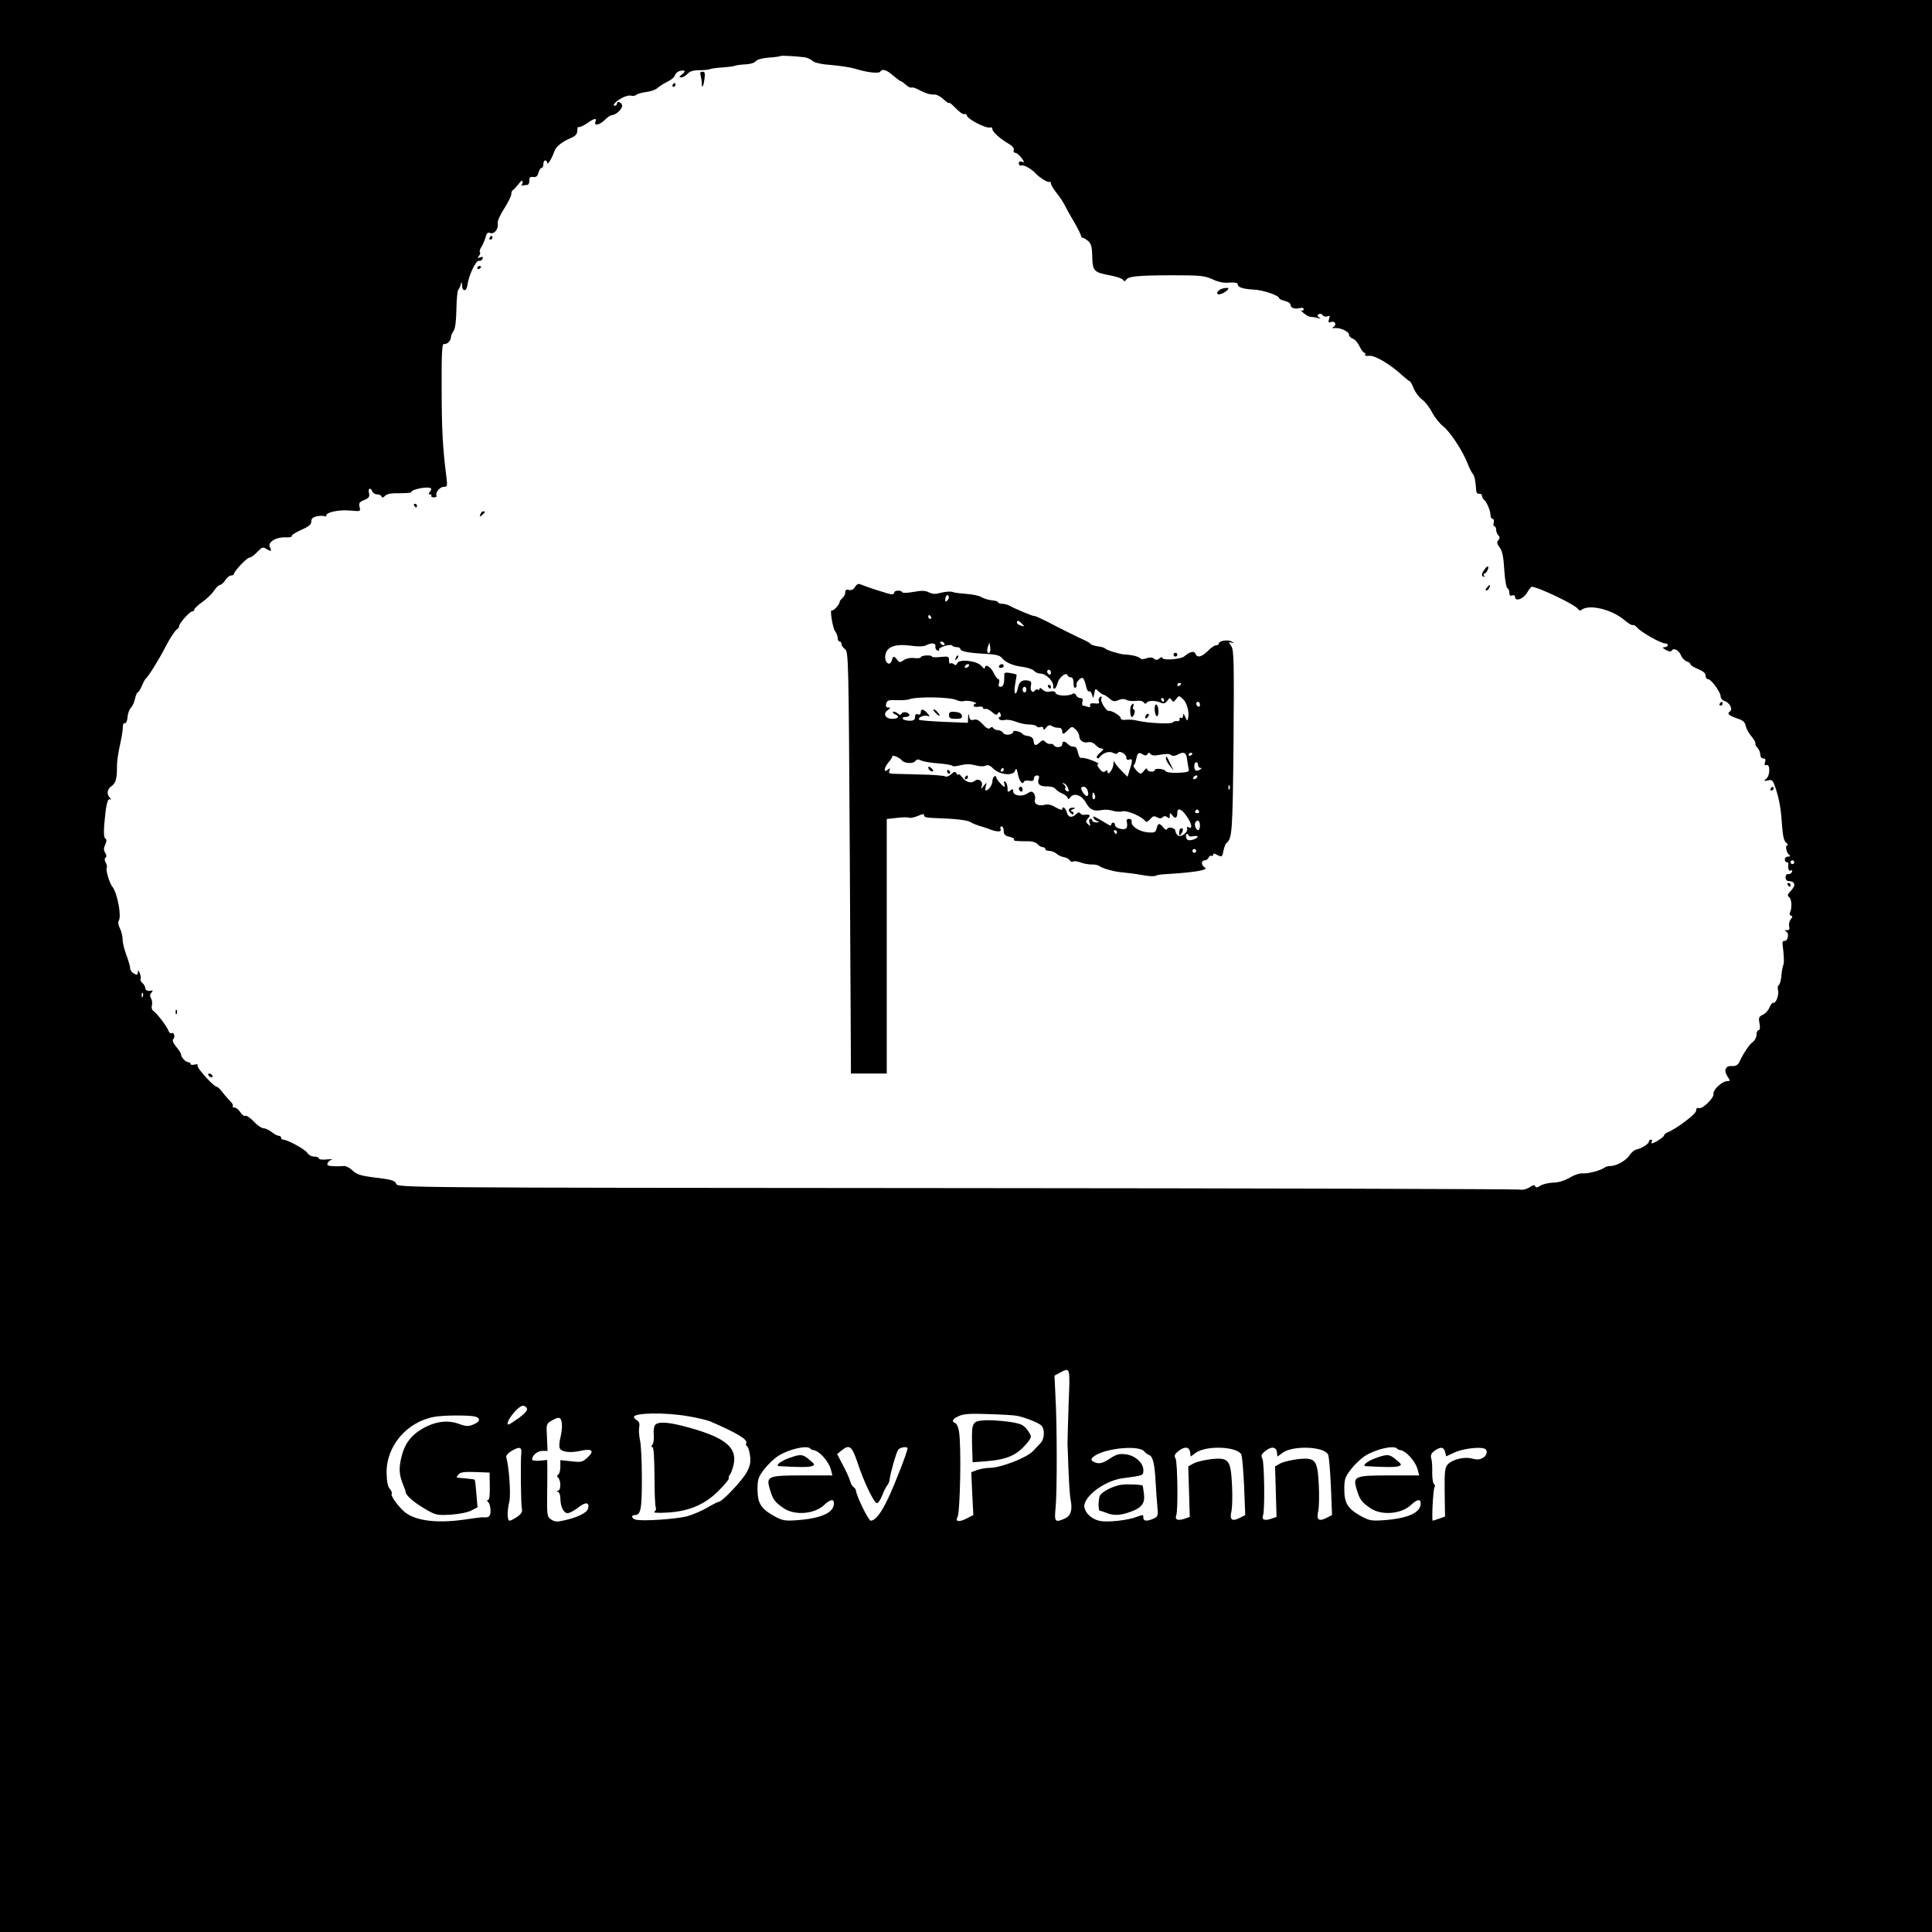 <?xml version="1.0" standalone="no"?>
<!DOCTYPE svg PUBLIC "-//W3C//DTD SVG 20010904//EN"
 "http://www.w3.org/TR/2001/REC-SVG-20010904/DTD/svg10.dtd">
<svg version="1.0" xmlns="http://www.w3.org/2000/svg"
 width="1024pt" height="1024pt" viewBox="0 0 1024 1024"
 preserveAspectRatio="xMidYMid meet">
<g transform="translate(0,1024) scale(0.1,-0.1)"
fill="#000000" stroke="none">
<path d="M0 5120 l0 -5120 5120 0 5120 0 0 5120 0 5120 -5120 0 -5120 0 0
-5120z m4262 4817 c15 -2 36 -11 45 -20 12 -10 47 -18 103 -22 47 -4 103 -13
125 -20 60 -19 123 -26 130 -15 11 17 33 11 68 -20 19 -16 38 -30 41 -30 4 0
16 -9 28 -20 12 -10 25 -17 29 -14 5 3 23 -3 41 -13 38 -19 55 -25 83 -24 11
0 32 -12 47 -26 16 -15 28 -23 28 -18 0 4 16 -8 36 -29 19 -20 40 -34 45 -31
5 4 12 -1 15 -10 8 -20 103 -67 121 -61 7 3 13 0 13 -8 0 -15 39 -50 86 -78
21 -12 31 -25 27 -34 -3 -8 1 -14 8 -14 8 0 23 -13 33 -27 17 -23 17 -26 3
-20 -12 4 -17 1 -17 -9 0 -10 6 -14 14 -11 12 5 56 -20 76 -43 18 -20 64 -49
71 -44 5 3 9 -1 9 -8 0 -7 13 -29 28 -48 16 -19 35 -48 44 -65 8 -16 31 -59
52 -93 20 -35 36 -68 36 -73 0 -5 4 -9 8 -9 5 0 18 -8 29 -17 16 -14 21 -31
22 -76 1 -82 8 -90 87 -105 38 -7 72 -18 76 -25 6 -9 10 -9 16 -1 13 20 60 24
237 25 157 0 178 -2 221 -21 31 -15 61 -21 90 -18 29 2 44 -1 44 -8 0 -17 28
-26 86 -29 48 -2 134 -31 134 -46 0 -4 14 -10 30 -14 17 -4 30 -13 30 -20 0
-17 22 -25 49 -18 13 3 21 1 21 -6 0 -7 -6 -9 -12 -6 -7 4 -2 -3 11 -14 13
-12 31 -21 41 -21 10 0 27 -3 37 -6 13 -4 15 -3 4 4 -10 7 -10 11 -1 17 7 4
16 2 20 -5 4 -7 15 -10 25 -7 13 6 15 3 9 -15 -5 -16 -3 -20 10 -15 20 8 33
-12 15 -25 -11 -7 -9 -8 6 -7 29 3 75 -18 75 -35 0 -8 9 -17 20 -21 11 -3 27
-22 36 -41 9 -19 21 -34 26 -34 5 0 7 -4 3 -10 -3 -5 6 -8 23 -6 29 4 114 -47
177 -106 17 -15 33 -28 36 -28 4 0 14 -18 22 -39 9 -21 29 -48 45 -59 15 -11
39 -41 52 -67 13 -25 40 -60 61 -76 36 -29 104 -132 129 -199 7 -19 19 -42 25
-50 11 -14 15 -34 19 -87 0 -14 7 -22 16 -20 8 1 15 -4 15 -11 0 -7 5 -16 10
-20 14 -10 35 -59 35 -82 0 -11 5 -20 11 -20 6 0 9 -9 6 -20 -3 -11 -1 -20 4
-20 5 0 9 -8 9 -18 0 -10 5 -23 12 -30 8 -8 8 -15 0 -25 -10 -11 -8 -19 6 -38
14 -18 21 -48 25 -119 3 -52 11 -96 17 -98 5 -2 10 -13 10 -24 0 -14 5 -18 15
-14 8 3 15 0 15 -7 0 -27 43 -13 63 20 10 18 22 33 25 33 33 0 233 -96 245
-117 6 -9 13 -11 20 -5 40 31 160 2 226 -54 21 -18 41 -30 45 -27 3 3 14 -3
24 -14 20 -24 125 -83 147 -83 21 0 19 -20 -2 -20 -14 -1 -12 -4 7 -15 17 -9
27 -10 31 -3 10 17 38 1 49 -26 5 -13 18 -27 29 -31 12 -3 21 -11 21 -16 0 -5
18 -16 40 -25 27 -11 40 -22 40 -35 0 -10 6 -19 14 -19 16 0 66 -69 66 -92 0
-9 9 -20 20 -23 28 -9 46 -45 29 -56 -18 -11 -4 -23 42 -38 28 -9 38 -19 42
-39 3 -15 17 -40 31 -56 14 -17 23 -33 20 -37 -2 -4 3 -14 11 -22 8 -9 15 -25
15 -36 0 -12 6 -21 16 -21 11 0 14 -6 9 -20 -4 -14 -2 -18 7 -15 21 8 21 -55
0 -72 -15 -13 -15 -14 9 -9 23 5 26 1 42 -47 19 -61 27 -106 33 -202 4 -48 10
-74 22 -82 8 -7 11 -13 5 -13 -13 0 -4 -42 11 -52 7 -5 4 -8 -6 -8 -10 0 -18
-7 -18 -15 0 -8 5 -15 10 -15 6 0 9 -3 9 -7 -4 -25 2 -43 12 -37 7 4 10 1 7
-7 -3 -8 -12 -13 -19 -12 -9 2 -15 -5 -15 -17 0 -12 7 -20 16 -20 34 0 40 -21
14 -49 -20 -21 -22 -28 -11 -36 14 -10 16 -62 4 -82 -4 -6 -1 -13 5 -16 10 -3
10 -7 -1 -20 -7 -9 -11 -26 -8 -37 4 -14 0 -20 -11 -20 -14 0 -14 -2 -3 -9 16
-10 6 -52 -12 -48 -7 1 -11 -7 -9 -18 8 -61 9 -101 4 -110 -3 -5 -8 -30 -10
-55 -2 -25 -8 -48 -14 -51 -6 -4 -7 -16 -4 -27 7 -22 -12 -74 -25 -67 -4 3
-13 -8 -20 -24 -7 -17 -24 -35 -37 -40 -20 -10 -22 -16 -16 -46 4 -23 2 -35
-5 -35 -6 0 -11 -11 -11 -24 0 -14 -9 -31 -19 -38 -19 -13 -52 -63 -71 -105
-5 -13 -18 -23 -30 -23 -33 0 -35 -1 -43 -15 -5 -9 -1 -25 9 -40 15 -23 15
-25 0 -25 -28 0 -78 -46 -74 -68 4 -21 -59 -82 -77 -75 -10 3 -15 -1 -15 -14
0 -17 -103 -95 -152 -115 -10 -4 -18 -11 -18 -16 0 -8 -52 -42 -65 -42 -3 0
-3 5 0 10 3 6 1 10 -4 10 -6 0 -11 -4 -11 -10 0 -12 -39 -37 -65 -42 -11 -2
-27 -15 -37 -29 -18 -30 -70 -59 -103 -59 -11 0 -25 -4 -30 -8 -19 -15 -86
-33 -113 -31 -16 2 -46 -7 -72 -23 -29 -16 -60 -26 -88 -26 -24 -1 -54 -8 -67
-16 -17 -11 -25 -12 -28 -3 -2 8 -11 7 -30 -6 -16 -10 -36 -15 -49 -12 -13 3
-1357 7 -2987 8 -2961 2 -2964 2 -2971 23 -7 17 -23 22 -106 32 -82 10 -103
17 -125 38 -15 14 -35 25 -45 24 -11 -1 -36 -2 -56 -1 -28 1 -36 5 -32 15 3 8
13 17 22 20 10 3 -2 3 -25 1 -24 -3 -43 0 -43 5 0 6 -11 10 -25 10 -14 0 -30
9 -37 21 -12 18 -105 69 -128 69 -6 0 -10 5 -10 10 0 6 -6 10 -12 10 -7 0 -24
9 -38 20 -14 11 -33 20 -43 20 -10 0 -34 16 -52 36 -19 20 -39 33 -44 30 -6
-4 -18 5 -27 19 -9 14 -23 25 -31 25 -8 0 -12 4 -9 8 3 5 -3 15 -12 24 -9 9
-28 30 -41 47 -13 17 -27 31 -32 31 -16 0 -109 103 -102 113 4 6 -2 8 -15 5
-12 -4 -22 -2 -22 3 0 5 -5 9 -11 9 -14 0 -39 26 -39 40 0 7 -12 26 -26 42
-16 20 -22 34 -15 41 11 11 3 39 -10 31 -5 -3 -12 3 -16 13 -8 23 -63 95 -81
106 -7 5 -10 17 -7 27 3 11 2 28 -4 38 -7 13 -7 23 2 31 7 7 8 12 2 11 -22 -5
-35 1 -35 14 0 7 -7 19 -15 26 -8 7 -13 16 -10 20 3 5 1 19 -4 32 -8 17 -10
19 -10 5 -1 -15 -5 -16 -21 -7 -11 6 -20 18 -20 28 0 9 -9 41 -20 70 -11 29
-20 66 -20 83 0 16 -6 42 -14 58 -9 17 -11 32 -6 42 15 24 -8 146 -34 179 -16
19 -37 91 -30 101 3 5 0 17 -6 28 -6 13 -7 22 0 26 6 4 5 13 -2 25 -9 14 -9
25 0 44 8 18 8 27 0 32 -7 5 -9 31 -5 78 9 101 17 137 31 129 6 -3 6 0 -1 8
-19 20 -16 46 9 63 22 16 29 42 28 108 0 21 7 70 16 110 9 40 16 83 15 95 0
13 4 22 11 20 7 -1 12 12 14 31 1 18 9 41 18 51 9 9 19 32 22 49 4 18 10 32
14 32 4 0 13 15 21 33 7 17 16 34 19 37 15 12 71 101 109 175 23 44 49 83 57
88 8 4 14 13 14 20 1 15 56 77 70 77 5 0 10 4 10 9 0 6 19 24 42 40 24 17 52
44 63 61 11 16 25 30 31 30 7 0 19 11 28 25 9 14 23 25 31 25 8 0 15 4 15 8 0
14 69 87 83 87 8 0 26 14 41 30 23 25 30 27 46 17 27 -17 32 -15 21 7 -15 26
30 55 82 53 21 -1 36 2 33 6 -3 5 19 19 49 33 42 18 55 29 55 45 0 16 8 23 31
28 17 3 35 3 40 0 5 -3 9 -1 9 5 0 17 72 31 129 25 52 -5 53 -4 47 19 -5 21
-1 27 25 37 25 11 29 17 25 37 -7 25 8 32 18 8 3 -8 14 -15 25 -15 11 0 21 -5
23 -11 3 -8 9 -7 19 3 10 11 34 15 77 14 34 0 62 2 62 6 0 14 83 31 103 21 4
-3 3 -11 -4 -19 -9 -11 -9 -14 0 -14 7 0 10 -4 7 -8 -2 -4 4 -8 14 -8 10 0 16
4 14 8 -9 15 17 48 38 48 19 0 20 4 14 53 -20 157 -25 255 -25 470 -1 184 2
238 12 234 14 -4 37 16 37 35 0 7 6 23 14 34 9 13 14 51 15 113 1 52 5 99 10
105 5 6 11 20 14 31 3 15 5 13 6 -8 1 -35 25 -32 29 4 6 49 44 129 60 127 8
-2 17 3 20 11 3 10 0 12 -13 7 -14 -5 -16 -4 -7 7 7 8 9 17 6 20 -4 4 0 17 8
29 8 13 18 36 22 51 5 22 11 27 26 22 21 -7 44 24 38 53 -2 9 13 44 34 76 21
33 38 67 38 77 0 9 3 19 8 21 4 2 17 16 30 32 14 19 22 23 22 13 0 -8 -3 -17
-7 -20 -5 -2 -2 -2 5 0 8 1 19 3 26 3 7 0 12 10 12 23 -1 17 4 21 20 19 16 -2
23 4 28 23 4 14 11 25 16 25 6 0 10 9 10 20 0 11 5 20 10 20 6 0 10 -6 10 -12
0 -18 25 21 37 57 9 28 39 53 96 77 19 9 27 20 27 37 0 13 3 22 6 18 4 -3 23
5 43 18 41 29 56 32 47 10 -9 -24 22 -18 50 10 14 14 30 25 37 25 24 1 60 37
54 54 -7 17 -27 22 -27 6 0 -5 -5 -10 -11 -10 -18 0 9 27 43 44 16 8 36 12 44
9 8 -3 20 -1 27 5 6 5 31 12 54 15 23 3 50 12 58 21 9 8 32 23 52 33 20 9 38
24 40 34 3 9 14 20 26 23 29 7 34 -1 11 -19 -16 -12 -16 -14 -3 -15 9 0 24 9
33 19 12 13 30 19 59 19 23 0 49 2 57 5 8 4 40 8 71 10 30 2 60 6 65 9 5 2 29
6 54 7 26 1 50 8 56 17 7 9 34 16 69 19 32 2 59 6 61 8 4 4 74 0 126 -6z
m5248 -4267 c0 -5 -4 -10 -10 -10 -5 0 -10 5 -10 10 0 6 5 10 10 10 6 0 10 -4
10 -10z m-8753 -712 c-3 -8 -6 -5 -6 6 -1 11 2 17 5 13 3 -3 4 -12 1 -19z
m4907 -2155 c-3 -98 -6 -194 -6 -213 7 -211 11 -270 17 -302 10 -52 0 -82 -30
-96 -53 -24 -58 -19 -50 58 8 81 8 438 -1 592 l-5 107 28 15 c56 30 55 32 47
-161z m-2871 -28 c4 -9 -11 -27 -42 -50 -27 -19 -51 -35 -55 -35 -27 0 47 98
75 99 9 1 19 -6 22 -14z m852 -41 c50 -8 104 -21 120 -28 141 -61 202 -97 190
-116 -3 -5 -1 -11 4 -15 6 -3 13 -25 16 -48 5 -34 2 -53 -16 -88 -21 -42 -131
-159 -150 -159 -4 0 -32 -14 -61 -31 -29 -17 -78 -38 -108 -46 -59 -15 -242
-27 -272 -17 -21 6 -24 24 -4 24 32 0 38 28 38 192 0 90 -4 182 -10 205 -5 23
-7 54 -4 69 3 18 0 29 -12 36 -9 5 -16 13 -16 18 0 22 167 25 285 4z m1745 2
c44 -9 115 -37 129 -51 20 -20 18 -72 -5 -95 -10 -11 -28 -29 -39 -41 -34 -36
-171 -89 -231 -89 -17 0 -46 -5 -64 -11 l-32 -12 5 -113 6 -114 -39 -20 c-37
-19 -60 -14 -45 9 14 24 21 376 8 453 -3 22 -12 42 -19 45 -23 9 -16 23 19 38
24 11 62 14 157 10 69 -2 136 -6 150 -9z m-2877 -3 c36 -7 34 -28 -4 -43 -26
-11 -38 -11 -79 4 -59 21 -126 12 -194 -28 -55 -32 -89 -76 -105 -136 -19 -71
-17 -103 7 -163 7 -16 12 -31 12 -35 1 -18 43 -54 100 -88 60 -35 65 -36 139
-32 44 3 90 12 109 22 l33 17 -6 71 c-3 40 -7 73 -9 75 -1 2 -23 5 -47 7 -24
2 -46 4 -48 5 -2 1 2 8 9 16 10 12 30 15 89 13 l76 -3 1 -72 c1 -47 -2 -73 -9
-73 -7 0 -7 -4 1 -12 7 -7 12 -27 12 -45 0 -31 -9 -38 -41 -35 -3 1 -50 -5
-104 -13 -139 -19 -247 -6 -305 37 -34 26 -81 89 -74 100 3 5 -1 17 -10 27
-11 12 -16 38 -17 84 -2 144 109 273 256 298 47 8 168 9 208 2z m465 -38 c2
-15 -1 -47 -7 -71 -6 -23 -8 -49 -5 -58 8 -22 54 -28 109 -16 63 14 78 1 39
-35 -27 -25 -34 -26 -86 -20 l-58 6 0 -35 c0 -19 -5 -38 -11 -42 -8 -4 -8 -9
0 -17 15 -15 14 -67 -1 -68 -10 0 -10 -2 0 -6 6 -2 12 -17 12 -33 0 -44 17
-80 38 -80 11 0 36 14 57 30 40 32 62 28 51 -8 -7 -21 -58 -46 -129 -61 -33
-8 -47 -7 -65 5 -22 14 -23 21 -22 127 1 62 1 129 1 151 l-1 38 -40 -4 c-23
-2 -40 1 -40 7 1 22 29 45 55 45 l27 0 -3 72 c-4 70 -4 72 26 89 38 22 49 19
53 -16z m-215 -156 c-5 -50 -2 -273 3 -294 4 -17 -2 -28 -24 -44 -17 -11 -35
-21 -41 -21 -13 0 -14 50 -1 104 8 36 -2 183 -16 228 -4 12 5 24 28 38 40 24
54 21 51 -11z m1531 24 c4 -5 11 -8 14 -8 33 -2 86 -61 97 -108 l7 -27 -154 0
c-188 0 -198 -4 -178 -72 17 -57 26 -69 74 -102 59 -40 164 -31 215 18 32 30
51 33 51 8 0 -49 -65 -79 -191 -89 -70 -5 -80 -3 -125 21 -70 39 -89 68 -89
142 0 54 4 65 35 106 19 25 53 58 76 72 55 35 150 57 168 39z m251 -75 c31
-96 85 -210 102 -215 6 -2 18 15 28 39 9 24 22 49 28 56 6 8 12 21 12 30 4 35
36 146 46 159 12 13 49 18 49 6 0 -16 -65 -185 -102 -263 -37 -79 -68 -119
-93 -120 -12 0 -76 131 -79 163 -1 4 -6 11 -12 15 -6 4 -15 18 -18 32 -4 14
-21 52 -38 84 l-31 59 23 19 c42 34 55 25 85 -64z m1520 59 c6 -7 17 -16 26
-19 20 -8 29 -48 34 -143 2 -38 6 -95 9 -126 5 -53 4 -57 -20 -68 -34 -15 -54
-14 -54 4 0 18 -1 18 -36 5 -45 -18 -157 -30 -195 -21 -41 9 -73 37 -81 69
-14 53 103 144 202 157 112 15 110 14 110 44 0 38 -45 78 -95 83 -32 4 -48 0
-83 -23 -31 -21 -50 -27 -68 -23 -34 9 -38 21 -12 38 64 42 237 57 263 23z
m243 -4 l3 -23 27 20 c55 40 219 34 241 -9 5 -9 11 -85 15 -168 l6 -153 -31
-16 c-40 -20 -53 -8 -42 37 4 19 6 80 3 136 -7 135 -16 148 -106 140 -35 -4
-78 -14 -95 -22 l-31 -17 4 -134 4 -134 -29 -10 c-34 -11 -51 -5 -43 17 11 27
7 282 -3 302 -9 16 -6 23 16 41 32 25 57 22 61 -7z m460 0 l3 -23 27 20 c55
40 219 34 241 -9 5 -9 11 -85 15 -168 l6 -153 -31 -16 c-40 -20 -53 -8 -42 37
4 19 6 80 3 136 -7 135 -16 148 -106 140 -35 -4 -78 -14 -95 -22 l-31 -17 4
-134 4 -134 -29 -10 c-34 -11 -51 -5 -43 17 11 27 7 282 -3 302 -9 16 -6 23
16 41 32 25 57 22 61 -7z m636 20 c4 -5 11 -8 14 -8 33 -2 86 -61 97 -108 l7
-27 -154 0 c-188 0 -198 -4 -178 -72 17 -57 26 -69 74 -102 59 -40 164 -31
215 18 32 30 51 33 51 8 0 -49 -65 -79 -191 -89 -70 -5 -80 -3 -125 21 -70 39
-89 68 -89 142 0 54 4 65 35 106 19 25 53 58 76 72 55 35 150 57 168 39z m256
-21 l5 -21 45 21 c42 19 130 31 158 20 20 -7 14 -38 -10 -50 -16 -9 -33 -9
-55 -3 -40 12 -105 -4 -130 -31 -15 -17 -17 -37 -16 -148 l2 -128 -31 -11
c-17 -6 -33 -11 -34 -11 -7 0 2 166 9 177 4 6 3 14 -3 18 -5 3 -9 30 -9 59 1
29 -1 61 -4 72 -8 22 0 36 28 52 26 15 38 10 45 -16z"/>
<path d="M3714 9838 c3 -13 6 -32 6 -42 0 -30 9 -13 14 27 4 29 2 37 -11 37
-11 0 -14 -6 -9 -22z"/>
<path d="M3565 9790 c-3 -5 -1 -10 4 -10 6 0 11 5 11 10 0 6 -2 10 -4 10 -3 0
-8 -4 -11 -10z"/>
<path d="M2595 8980 c-3 -5 -1 -10 4 -10 6 0 11 5 11 10 0 6 -2 10 -4 10 -3 0
-8 -4 -11 -10z"/>
<path d="M2530 8819 c0 -5 5 -7 10 -4 6 3 10 8 10 11 0 2 -4 4 -10 4 -5 0 -10
-5 -10 -11z"/>
<path d="M6481 8711 c-27 -7 -41 -31 -19 -31 17 0 55 26 48 33 -3 2 -16 1 -29
-2z"/>
<path d="M2195 7560 c3 -5 8 -10 11 -10 2 0 4 5 4 10 0 6 -5 10 -11 10 -5 0
-7 -4 -4 -10z"/>
<path d="M2546 7514 c-5 -14 -4 -15 9 -4 17 14 19 20 6 20 -5 0 -12 -7 -15
-16z"/>
<path d="M7873 7228 c-20 -26 -23 -37 -12 -44 8 -4 9 -3 5 4 -4 7 -3 12 2 12
10 0 25 30 19 37 -2 2 -9 -2 -14 -9z"/>
<path d="M4532 7129 c-9 -14 -20 -19 -33 -16 -13 4 -19 0 -19 -13 0 -10 -7
-23 -15 -30 -8 -7 -15 -16 -15 -21 0 -13 -33 -49 -41 -44 -12 8 3 -89 17 -110
8 -11 14 -27 14 -37 0 -10 5 -18 10 -18 6 0 10 -6 10 -14 0 -7 9 -20 19 -27
18 -14 19 -49 25 -1079 3 -586 6 -1089 6 -1117 l0 -53 95 0 95 0 0 674 0 675
54 6 c30 4 59 4 64 1 6 -3 26 1 46 9 27 12 35 12 34 3 -2 -9 16 -13 62 -14 99
-3 169 -11 183 -21 7 -5 32 -16 57 -23 25 -7 49 -16 55 -19 5 -2 19 -6 31 -7
16 -2 21 2 17 12 -3 8 0 14 6 14 6 0 11 -11 11 -24 0 -19 7 -26 30 -31 17 -4
28 -10 25 -15 -5 -7 7 -9 81 -9 17 0 37 -7 44 -16 7 -8 19 -15 26 -15 8 0 14
-4 14 -10 0 -5 10 -10 22 -10 12 0 29 -7 38 -15 9 -8 26 -16 39 -18 12 -2 26
-9 31 -17 4 -7 12 -10 18 -6 6 3 23 1 39 -5 15 -6 41 -11 58 -11 16 1 34 -3
40 -7 17 -14 82 -32 127 -35 24 -2 70 -8 102 -14 32 -6 64 -8 70 -4 6 4 31 8
56 9 151 9 229 22 206 35 -20 11 -21 38 -1 38 9 0 18 7 21 15 4 8 10 12 15 9
5 -3 9 0 9 6 0 7 6 8 19 0 28 -14 29 -14 36 23 4 17 10 34 14 37 32 26 34 54
39 538 3 429 2 486 -12 507 -15 23 -15 24 1 19 17 -5 17 -5 1 6 -19 11 -68 4
-68 -11 0 -5 -6 -9 -14 -9 -8 0 -28 -13 -44 -30 -33 -33 -57 -38 -66 -15 -6
17 -31 11 -59 -14 -20 -16 -117 -23 -117 -7 0 5 -7 3 -15 -4 -11 -9 -18 -10
-29 -1 -9 8 -22 8 -39 2 -16 -6 -28 -6 -34 0 -10 10 -46 19 -83 20 -26 2 -95
23 -101 31 -3 4 -20 10 -38 12 -18 2 -36 8 -40 12 -3 5 -17 14 -31 20 -34 15
-129 62 -203 101 -34 17 -63 30 -65 28 -3 -3 -98 36 -134 56 -10 5 -27 9 -38
9 -11 0 -20 4 -20 8 0 4 -15 9 -32 10 -18 2 -42 9 -54 16 -11 8 -48 16 -80 18
-33 3 -64 6 -70 9 -13 6 -44 4 -77 -5 -19 -6 -37 -4 -53 4 -18 10 -37 11 -81
3 -33 -6 -59 -7 -61 -2 -5 12 -42 11 -42 -1 0 -5 -6 -10 -14 -10 -13 0 -133
39 -166 53 -10 5 -20 0 -28 -14z m489 -72 c-8 -8 -11 -7 -11 4 0 20 13 34 18
19 3 -7 -1 -17 -7 -23z m-86 -87 c3 -5 1 -10 -4 -10 -6 0 -11 5 -11 10 0 6 2
10 4 10 3 0 8 -4 11 -10z m481 -35 c17 -16 14 -18 -10 -9 -9 3 -16 10 -16 15
0 13 9 11 26 -6z m-411 -105 c3 -5 2 -10 -4 -10 -5 0 -13 5 -16 10 -3 6 -2 10
4 10 5 0 13 -4 16 -10z m-96 -10 c29 15 52 12 49 -6 -2 -10 3 -19 11 -22 8 -2
11 -1 8 4 -3 5 10 14 29 20 19 6 37 7 40 3 3 -5 14 -9 25 -9 10 0 19 -4 19 -9
0 -13 37 -21 125 -26 61 -3 84 -8 95 -22 21 -25 57 -41 112 -48 25 -3 52 -13
58 -20 7 -8 22 -15 34 -15 33 -1 74 -44 68 -72 -1 -5 2 -8 7 -8 5 0 12 13 16
28 6 30 46 63 53 43 2 -6 10 -11 18 -11 9 0 14 -11 14 -31 0 -18 4 -28 10 -24
6 4 8 9 6 13 -7 12 22 45 33 38 6 -4 13 -22 17 -41 3 -19 11 -32 16 -29 5 3
12 -5 16 -17 6 -23 6 -23 12 5 5 28 6 29 22 12 10 -9 21 -17 25 -17 4 0 19 -9
32 -20 20 -18 28 -19 48 -10 16 7 30 8 42 2 10 -6 33 -8 51 -6 20 3 37 0 42
-8 6 -8 10 -9 16 -1 8 12 48 12 76 -1 14 -6 23 -3 33 11 12 16 15 17 23 4 8
-13 11 -12 24 5 14 19 15 19 35 1 22 -20 36 -71 28 -103 -3 -16 -5 -15 -15 7
-8 19 -11 21 -11 7 -1 -10 -6 -15 -11 -12 -6 4 -9 1 -8 -7 2 -7 -4 -12 -14
-10 -9 1 -19 -2 -22 -7 -7 -10 -133 -4 -186 9 -19 5 -47 7 -62 5 -18 -2 -28 1
-28 9 0 12 -48 41 -62 38 -14 -3 -47 50 -41 65 4 11 3 14 -6 9 -7 -5 -10 -15
-7 -23 5 -11 -1 -14 -22 -11 -19 2 -26 -1 -24 -11 2 -9 -3 -11 -13 -7 -9 3
-20 6 -25 6 -4 0 -6 9 -3 20 4 14 0 20 -11 20 -9 0 -19 7 -22 15 -4 8 -11 12
-18 8 -22 -14 -84 -12 -90 3 -4 10 -14 12 -29 9 -16 -4 -30 -1 -41 10 -9 9
-16 11 -16 5 0 -6 -4 -9 -9 -5 -5 3 -12 1 -16 -5 -11 -18 -27 1 -21 25 4 17 1
25 -11 27 -34 8 -51 -4 -58 -38 -3 -19 -10 -32 -14 -29 -5 2 -5 26 0 51 5 26
8 48 7 49 -2 1 -17 5 -34 8 -21 4 -31 2 -31 -6 1 -46 -4 -67 -19 -67 -11 0
-14 6 -9 20 3 11 2 20 -3 20 -5 0 -17 16 -26 35 -16 33 -46 49 -46 24 0 -6 -8
-1 -18 11 -23 28 -119 39 -128 15 -5 -11 -10 -13 -19 -5 -6 5 -15 7 -18 3 -4
-3 -7 4 -7 17 0 21 -3 22 -45 18 -25 -3 -45 -2 -45 2 0 4 -13 7 -30 6 -16 -1
-30 -5 -30 -10 0 -4 -15 -6 -32 -4 -20 3 -42 -1 -57 -10 -21 -15 -24 -14 -36
1 -16 22 -22 21 -28 -3 -9 -34 -39 -14 -35 24 5 47 50 65 134 54 41 -6 71 -5
83 2z m337 -38 c-12 -11 -18 7 -10 30 l8 23 4 -23 c2 -13 1 -26 -2 -30z m-111
-72 c-3 -5 -11 -10 -16 -10 -6 0 -7 5 -4 10 3 6 11 10 16 10 6 0 7 -4 4 -10z
m435 -36 c0 -8 -4 -12 -10 -9 -5 3 -10 10 -10 16 0 5 5 9 10 9 6 0 10 -7 10
-16z m690 -58 c0 -3 -4 -8 -10 -11 -5 -3 -10 -1 -10 4 0 6 5 11 10 11 6 0 10
-2 10 -4z m-820 -31 c0 -8 -4 -15 -10 -15 -5 0 -10 7 -10 15 0 8 5 15 10 15 6
0 10 -7 10 -15z m-369 -56 c11 -5 27 -8 37 -5 9 3 31 2 47 -3 17 -5 24 -10 18
-10 -7 -1 -13 -6 -13 -11 0 -6 11 -8 25 -6 14 3 25 0 25 -5 0 -6 6 -9 13 -6 6
2 22 -5 35 -17 18 -16 25 -18 31 -7 7 10 9 9 14 -3 4 -9 2 -16 -4 -16 -6 0 -7
-5 -3 -11 3 -6 16 -8 29 -5 13 3 39 -1 59 -9 19 -8 51 -15 70 -15 19 0 37 -4
41 -10 3 -5 12 -7 20 -3 9 3 15 -1 15 -8 1 -10 5 -8 15 5 9 11 18 15 27 10 7
-5 18 -9 23 -10 6 0 16 -2 23 -2 6 -1 12 -9 12 -17 0 -20 6 -19 31 6 20 20 22
20 40 3 10 -9 19 -25 19 -34 0 -24 22 -40 47 -34 12 3 27 -2 38 -13 10 -10 22
-19 27 -19 4 -1 11 -2 15 -3 3 0 -4 -10 -17 -21 -13 -11 -20 -23 -16 -27 4 -4
10 -3 14 3 15 23 51 35 71 24 13 -7 22 -7 26 0 9 14 45 -7 45 -26 0 -10 6 -14
15 -10 18 7 19 -3 3 -53 l-12 -38 -32 32 c-17 17 -34 38 -37 46 -3 8 -6 2 -6
-12 -1 -27 -31 -65 -31 -39 0 9 -4 9 -12 2 -10 -7 -18 -3 -31 14 -13 17 -14
24 -5 25 7 0 -7 8 -32 18 -25 10 -50 16 -57 14 -8 -3 -15 7 -19 26 -4 17 -10
32 -15 32 -5 1 -13 2 -19 3 -5 0 -15 7 -22 14 -16 16 -28 15 -28 -3 0 -17 -35
-21 -45 -4 -4 5 -12 8 -18 6 -7 -2 -18 3 -26 10 -11 12 -16 12 -30 -2 -23 -20
-29 -19 -33 8 -2 15 -11 23 -28 26 -14 1 -27 6 -30 11 -8 12 -50 22 -50 12 0
-17 -44 -22 -53 -7 -4 8 -17 15 -27 15 -10 0 -22 5 -26 11 -4 7 -9 8 -17 0 -7
-7 -19 -1 -38 20 -20 22 -34 29 -48 24 -15 -4 -21 0 -24 17 -4 20 -4 19 -6 -5
l-1 -28 -126 5 c-70 3 -129 8 -132 11 -10 10 21 26 41 21 18 -4 18 -4 1 15
-21 23 -34 24 -34 3 0 -10 -6 -14 -15 -10 -10 4 -15 -1 -15 -14 0 -15 -7 -20
-29 -20 -17 0 -33 5 -36 10 -3 6 3 10 14 10 12 0 21 4 21 9 0 15 -33 23 -41 9
-6 -9 -11 -9 -23 2 -9 7 -19 10 -23 7 -3 -4 2 -9 11 -13 26 -10 18 -24 -14
-24 -38 0 -52 27 -25 46 16 12 16 14 3 14 -11 0 -15 6 -11 21 5 17 13 20 57
18 28 -1 58 1 66 5 40 15 220 12 251 -5z m1099 1 c0 -5 -2 -10 -4 -10 -3 0 -8
5 -11 10 -3 6 -1 10 4 10 6 0 11 -4 11 -10z m190 -26 c0 -8 -4 -12 -10 -9 -5
3 -10 10 -10 16 0 5 5 9 10 9 6 0 10 -7 10 -16z m-300 -264 c9 -6 17 -5 22 3
6 9 10 9 16 1 4 -6 16 -9 27 -8 60 10 71 10 82 2 7 -6 19 -5 32 1 36 20 49 13
53 -26 3 -21 7 -44 9 -52 3 -11 -10 -15 -56 -17 -37 -1 -63 2 -67 9 -8 13 -58
17 -58 5 0 -13 -40 -9 -40 5 -1 7 -6 5 -14 -5 -7 -10 -16 -18 -20 -18 -12 0
-45 39 -37 44 5 3 11 19 14 36 7 32 13 35 37 20z m260 6 c0 -3 -4 -8 -10 -11
-5 -3 -10 -1 -10 4 0 6 5 11 10 11 6 0 10 -2 10 -4z m-1540 -36 c12 -16 58
-19 70 -5 9 11 17 12 31 5 10 -6 51 -13 91 -16 40 -3 74 -9 76 -13 1 -4 21 -3
42 3 28 7 52 7 79 0 24 -7 46 -7 55 -2 11 6 23 2 41 -16 33 -33 105 -40 115
-11 6 16 9 13 15 -18 7 -37 26 -60 32 -40 2 5 15 8 28 5 18 -3 25 0 25 12 0 9
7 16 16 16 10 0 14 -6 10 -15 -11 -29 4 -44 41 -43 21 1 41 -5 47 -13 6 -8 23
-20 39 -26 15 -7 27 -18 27 -25 0 -6 6 -4 13 6 19 26 61 12 83 -29 20 -37 42
-47 85 -38 15 3 41 1 56 -4 15 -5 39 -7 53 -3 24 6 106 -29 121 -53 4 -6 14
-1 25 11 14 17 21 19 37 10 13 -7 22 -7 30 1 7 7 14 7 24 0 10 -9 13 -7 13 7
1 18 1 18 14 2 15 -20 26 -14 26 14 0 31 25 20 53 -23 26 -39 28 -67 5 -53 -6
4 -9 1 -6 -7 7 -20 -34 -50 -49 -37 -7 6 -13 16 -13 23 0 17 -38 26 -44 11 -3
-7 -11 -4 -21 9 -20 25 -28 23 -35 -7 -5 -20 -11 -22 -45 -20 -46 4 -91 33
-87 56 2 9 -4 16 -14 16 -11 0 -15 -6 -11 -19 2 -10 2 -23 -2 -29 -9 -15 -61
-2 -61 14 0 8 -4 14 -10 14 -5 0 -10 -5 -10 -10 0 -7 -6 -7 -17 0 -75 45 -82
49 -77 35 3 -8 13 -16 22 -18 12 -3 10 -5 -5 -6 -13 0 -23 4 -23 9 0 6 -5 10
-11 10 -6 0 -8 -9 -4 -21 6 -19 5 -20 -8 -8 -14 13 -13 16 0 32 16 17 10 22
-24 18 -6 -1 -14 3 -18 9 -4 6 -12 5 -21 -5 -23 -22 -43 -18 -50 10 -6 24 -24
35 -24 15 0 -5 -16 0 -35 11 -21 13 -42 18 -55 14 -33 -10 -62 3 -55 26 4 11
1 26 -5 34 -10 12 -15 12 -36 -1 -28 -19 -74 -11 -74 12 0 14 -3 14 -15 4 -13
-11 -15 -8 -15 13 0 14 -5 29 -12 33 -8 5 -9 2 -5 -9 3 -10 4 -17 2 -17 -10 0
-45 40 -45 51 0 5 -4 7 -10 4 -5 -3 -10 -15 -10 -26 0 -19 -21 -49 -35 -49 -3
0 -4 10 0 23 6 22 6 22 -11 2 -16 -20 -16 -20 -10 1 7 24 -19 41 -38 25 -18
-15 -47 -7 -67 20 -10 13 -19 20 -19 14 0 -5 -4 -3 -10 5 -7 12 -12 12 -29 -4
-11 -10 -25 -15 -31 -11 -7 4 -66 9 -133 10 -67 2 -133 4 -146 4 -17 1 -22 5
-17 17 5 14 4 15 -9 4 -23 -19 -20 12 5 40 11 13 20 27 20 32 0 9 41 -9 50
-22z m1570 -25 c0 -8 6 -15 13 -15 8 0 7 -3 -3 -9 -8 -6 -18 -7 -22 -5 -12 7
-10 44 2 44 6 0 10 -7 10 -15z m-1030 -25 c0 -5 -5 -10 -11 -10 -5 0 -7 5 -4
10 3 6 8 10 11 10 2 0 4 -4 4 -10z m1025 -40 c-3 -5 -11 -10 -16 -10 -6 0 -7
5 -4 10 3 6 11 10 16 10 6 0 7 -4 4 -10z m-684 -58 c6 -16 5 -20 -6 -15 -8 3
-12 10 -9 15 4 6 0 15 -7 20 -12 8 -12 9 0 6 8 -2 18 -14 22 -26z m856 -4 c-3
-8 -6 -5 -6 6 -1 11 2 17 5 13 3 -3 4 -12 1 -19z m-752 -9 c9 -29 -4 -38 -21
-15 -18 25 -18 36 0 36 8 0 18 -9 21 -21z m38 -24 c4 -8 2 -17 -3 -20 -6 -4
-10 3 -10 14 0 25 6 27 13 6z m552 -85 c3 -5 -1 -10 -10 -10 -9 0 -13 5 -10
10 3 6 8 10 10 10 2 0 7 -4 10 -10z m5 -75 c0 -14 -4 -25 -9 -25 -12 0 -23 29
-15 41 10 18 24 9 24 -16z m-440 -35 c0 -5 -2 -10 -4 -10 -3 0 -8 5 -11 10 -3
6 -1 10 4 10 6 0 11 -4 11 -10z m380 -19 c0 -4 12 -6 26 -3 17 3 25 1 21 -5
-4 -6 -18 -13 -31 -15 -18 -4 -26 0 -29 14 -3 10 -1 18 4 18 5 0 9 -4 9 -9z
m40 -81 c0 -5 -4 -10 -10 -10 -5 0 -10 5 -10 10 0 6 5 10 10 10 6 0 10 -4 10
-10z"/>
<path d="M5066 6753 c-6 -14 -5 -15 5 -6 7 7 10 15 7 18 -3 3 -9 -2 -12 -12z"/>
<path d="M5295 6710 c-3 -5 1 -10 9 -10 9 0 16 5 16 10 0 6 -4 10 -9 10 -6 0
-13 -4 -16 -10z"/>
<path d="M5555 6600 c3 -5 8 -10 11 -10 2 0 4 5 4 10 0 6 -5 10 -11 10 -5 0
-7 -4 -4 -10z"/>
<path d="M5997 6503 c-10 -10 -8 -63 2 -63 5 0 11 9 14 20 3 11 1 20 -4 20 -4
0 -6 7 -3 15 6 16 2 20 -9 8z"/>
<path d="M6120 6481 c0 -16 5 -33 10 -36 6 -4 10 6 10 24 0 16 -4 33 -10 36
-6 4 -10 -6 -10 -24z"/>
<path d="M6077 6453 c-4 -3 -7 -11 -7 -17 0 -6 5 -5 12 2 6 6 9 14 7 17 -3 3
-9 2 -12 -2z"/>
<path d="M4958 6462 c9 -10 19 -17 21 -16 6 5 -20 34 -30 34 -5 0 -1 -8 9 -18z"/>
<path d="M5030 6450 c0 -16 7 -20 36 -20 28 0 35 4 32 17 -2 12 -14 18 -36 20
-26 2 -32 -1 -32 -17z"/>
<path d="M6180 6219 c0 -8 10 -25 21 -39 l20 -25 -17 35 c-20 43 -24 47 -24
29z"/>
<path d="M4920 6172 c0 -12 19 -26 26 -19 2 2 -2 10 -11 17 -9 8 -15 8 -15 2z"/>
<path d="M5020 6150 c0 -5 5 -10 11 -10 5 0 7 5 4 10 -3 6 -8 10 -11 10 -2 0
-4 -4 -4 -10z"/>
<path d="M5115 6120 c-3 -5 -1 -10 4 -10 6 0 11 5 11 10 0 6 -2 10 -4 10 -3 0
-8 -4 -11 -10z"/>
<path d="M5400 6061 c0 -6 5 -13 10 -16 6 -3 10 1 10 9 0 9 -4 16 -10 16 -5 0
-10 -4 -10 -9z"/>
<path d="M5666 5951 c-3 -5 1 -14 9 -21 10 -9 15 -9 15 -1 0 6 -6 11 -12 12
-7 0 -4 4 7 9 16 7 17 9 3 9 -9 1 -19 -3 -22 -8z"/>
<path d="M6250 5828 c0 -19 2 -20 10 -8 13 19 13 30 0 30 -5 0 -10 -10 -10
-22z"/>
<path d="M7880 7125 c-7 -9 -8 -15 -2 -15 5 0 12 7 16 15 3 8 4 15 2 15 -2 0
-9 -7 -16 -15z"/>
<path d="M6220 6770 c0 -5 5 -10 10 -10 6 0 10 5 10 10 0 6 -4 10 -10 10 -5 0
-10 -4 -10 -10z"/>
<path d="M9115 6510 c-3 -5 -1 -10 4 -10 6 0 11 5 11 10 0 6 -2 10 -4 10 -3 0
-8 -4 -11 -10z"/>
<path d="M9385 6060 c-3 -5 -1 -10 4 -10 6 0 11 5 11 10 0 6 -2 10 -4 10 -3 0
-8 -4 -11 -10z"/>
<path d="M9475 5550 c3 -5 8 -10 11 -10 2 0 4 5 4 10 0 6 -5 10 -11 10 -5 0
-7 -4 -4 -10z"/>
<path d="M931 4874 c0 -11 3 -14 6 -6 3 7 2 16 -1 19 -3 4 -6 -2 -5 -13z"/>
<path d="M1105 4540 c3 -5 11 -10 16 -10 6 0 7 5 4 10 -3 6 -11 10 -16 10 -6
0 -7 -4 -4 -10z"/>
<path d="M3472 2687 c-6 -7 -9 -30 -7 -52 2 -21 -1 -45 -7 -52 -7 -9 -7 -13 0
-13 7 0 10 -54 11 -155 0 -85 3 -160 7 -166 3 -6 0 -16 -7 -21 -9 -6 13 -8 66
-5 116 6 203 43 276 118 32 32 54 60 52 63 -3 3 -1 11 5 19 6 7 15 31 20 53
21 92 -44 145 -242 199 -100 28 -158 32 -174 12z"/>
<path d="M5215 2712 c-62 -5 -65 -12 -63 -123 l3 -99 70 5 c104 8 157 29 205
81 32 35 39 48 30 62 -19 34 -35 49 -60 56 -39 12 -141 21 -185 18z"/>
<path d="M4185 2513 c-47 -16 -79 -42 -55 -44 104 -6 156 -6 173 0 18 7 17 9
-13 34 -35 30 -47 31 -105 10z"/>
<path d="M5940 2370 c-40 -7 -91 -32 -108 -53 -11 -13 -13 -86 -2 -85 3 1 18
-4 33 -10 38 -16 73 -15 126 4 63 22 81 46 74 98 -3 22 -6 42 -7 42 -7 6 -89
9 -116 4z"/>
<path d="M7295 2513 c-47 -16 -79 -42 -55 -44 104 -6 156 -6 173 0 18 7 17 9
-13 34 -35 30 -47 31 -105 10z"/>
</g>
</svg>
